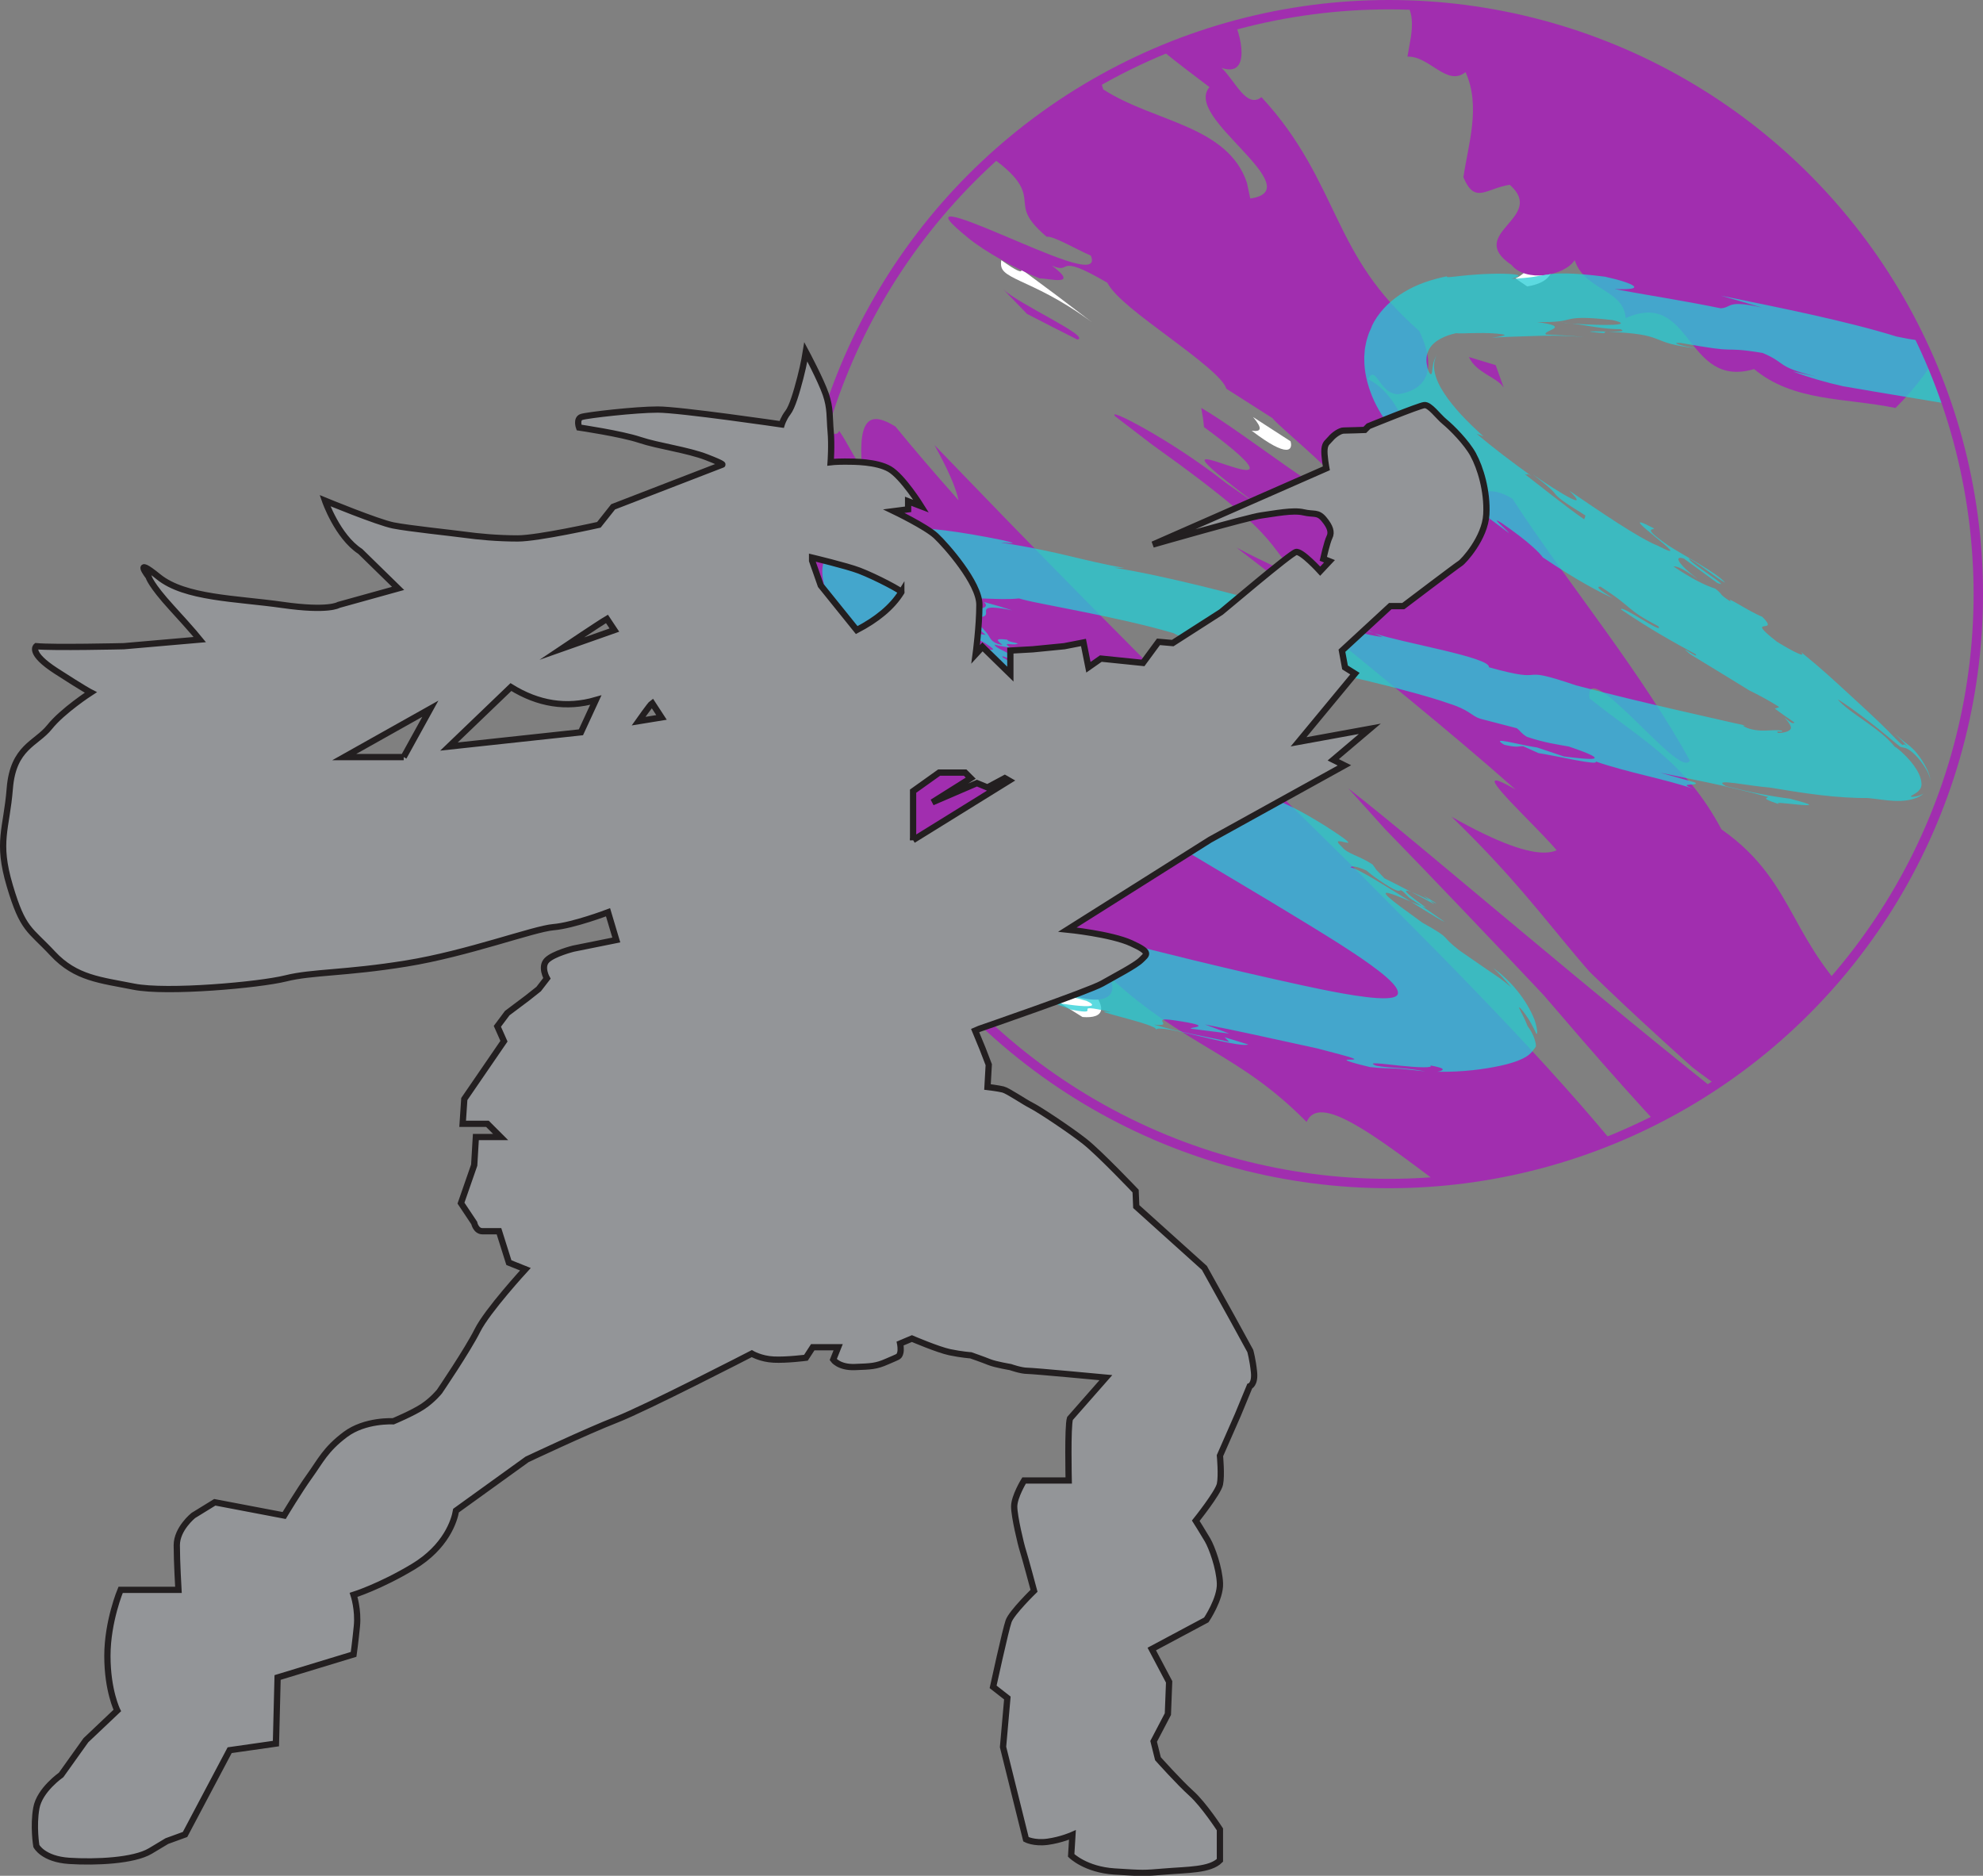 <?xml version="1.0" encoding="UTF-8"?><svg xmlns="http://www.w3.org/2000/svg" xmlns:xlink="http://www.w3.org/1999/xlink" viewBox="0 0 633 598.75"><rect x="0" y="0" width="633" height="598.75" fill="#808080" stroke="none"/><defs><style>.e{fill:#fff;}.f{mix-blend-mode:multiply;opacity:.75;}.g{fill:#25cdd5;}.h{stroke:#a12eaf;stroke-width:3px;}.h,.i,.j{stroke-miterlimit:10;}.h,.i,.k{fill:none;}.l{isolation:isolate;}.i{stroke:#a12ead;}.i,.j{stroke-width:2px;}.j{fill:#939598;stroke:#231f20;}.m{clip-path:url(#d);}.n{fill:#a12eaf;}</style><clipPath id="d"><circle class="k" cx="443.36" cy="189.64" r="188.14"/></clipPath></defs><g class="l"><g id="a"/><g id="b"><g id="c"><g><circle class="i" cx="443.36" cy="189.64" r="188.14"/><circle class="k" cx="443.36" cy="189.64" r="188.14"/><g class="m"><g><g><path class="e" d="M319.63,83.05c5.09,3.62,6.3,3.85,6.42,3.38,.13-.46-.78-1.53,.3-.25,7.13,5.23,14.53,10.78,22.2,16.66-5.36-3.93-9.81-6.58-13.56-8.59-3.75-2-6.81-3.35-9.21-4.48-2.4-1.13-4.13-2.02-5.14-2.99-1.02-.98-1.28-2.01-1.01-3.73Z"/><path class="e" d="M400.01,133.13l11.94,7.72c.38,1.26,.29,2.77-1.46,2.72-1.73-.03-5.12-1.63-10.93-6.09,3.11,.44,3.53-.69,.44-4.35Z"/><path class="n" d="M477.44,116.55l2.57,7.17c-2.33-3.49-8.65-4.52-11.13-9.76,2.85,.84,5.7,1.7,8.56,2.59Z"/><path class="n" d="M568.04,394.75c-1.58-1.31-3.32-2.64-5.47-4.1-7.16-7.71-9.53-11.1-9.92-14.34,3.19,2,6,2.79,8.78,3.97,2.78,1.19,5.42,2.65,8.15,5.86l-.54,.1c2.61,2.56,7.39,6.56,11.62,9.6,4.26,3.06,7.94,5.11,9.03,4.56-1.48-1.82-4.71-4.5-7.92-7.49-3.19-2.96-6.39-6.23-7.17-8.46,1.86,0,5.14,1.23,8.99,3.06,3.83,1.85,8.34,4.22,12.35,6.89l-2.24-3.21-1.01-1.49-.24-.36c-.08-.12-.17-.21-.18-.5l-.16-1.45c9.84-4.25,16-2.2,24.56-4.16l-1.22,5.85c6.13,.31,9.83,7.8,20.74-.23,.23-.52,.45-1.02,.65-1.49l.31-.69,.15-.33,.07-.16,.04-.08s-.05-.07-.08-.1c-.85-1.04-1.63-1.99-2.37-2.89-1.38-1.71-2.6-3.23-3.9-4.85-2.31-2.97-4.9-6.29-9.39-12.06-.42-3.13-5.39-10.99-11.2-19.55-5.8-8.57-12.45-17.81-15.86-24.16-11.31-10.86-16.57-20.13-21.82-29.7-5.28-9.47-10.62-19.22-23.28-28.06-5.69-10.65-11.91-17.82-18.87-23.84-6.96-6.04-14.64-11.08-23.23-17.97-.5-3.57,1.08-3.86,3.76-2.25,2.68,1.6,6.47,5.09,10.38,8.89,7.85,7.56,16.18,16.5,17.87,13.2-6.96-12.73-16.6-27.01-26.81-41.27-10.2-14.3-20.95-28.56-29.84-42.32-5.79-3.48-8.51-2.19-11.22-1.89-2.72,.31-5.44-.29-11.28-7.06,3.75,2.19,6.64,2.04,8.16,.66,1.52-1.38,1.66-4.01-.07-6.53,2.79,5.54-3.41,0-6.14-.48l1.42,3.96c-7.45,1.63-10.37-2.87-13.35-8.96-2.97-6.06-6.04-13.96-13.58-17.88,2.56-4.87,3.51,4.79,9.59,4.84,3.71-.53,7.05-2.07,8.65-5.24,1.59-3.16,1.42-7.99-1.92-14.95-7.03-6.18-12.08-12.01-16.12-17.88-4.04-5.86-7.06-11.75-10.02-17.85-2.96-6.09-5.85-12.38-9.59-18.89-3.74-6.5-8.33-13.23-14.62-20.01-4.81,3.78-8.38-5.23-12.75-9.35,4.72,1.65,6.37-.97,6.38-4.85,.02-3.87-1.62-8.99-3.31-12.03-8.45-5.19-19.93-.27-27.06-10.97-1.53,4.24-3.1,8.42-4.71,12.54,.9,2.21,5.16,6.05,10.18,10.12,5.02,4.07,10.81,8.4,14.67,11.34-4.31,4.99,3.73,12.78,10.52,20.12,6.8,7.33,12.28,14.05,2.5,15.43l-1.07-5.04c-3-8.96-10.34-13.91-18.93-17.73-8.61-3.86-18.49-6.64-26.92-12.04-4.44-13.42,.3-21.65,.12-33.01-4.61-11.1-10.87-11.04-17.45-13.98-8.88-6.33-7.41-13.47-8.43-20.01-2.81-2.42-1.38,3.05-4.18,.62-1.89-4.45-3.37-9.97-6.18-12.37-9.95,5.58,2.56,20.47,7.06,31.35-3.24-1.4-5.56-.62-7.84-3.95-2.74-2.33-.42-3.14,.05-4.15l-5.52-4.7c-2.74,1.85-6.91,6.68-13.17,.01l1.8-8.28c-5.01-7.73-11.98-10.78-15.87-9.48-3.89,1.31-4.83,6.82,1.99,16l6.71-2.77c2.08,7.8,4.07,15.49,5.96,23.05-1.71,3.4-4.4,2.19-7.33,.62-1.47-.79-2.99-1.67-4.5-2.11-1.62-.59-3.26-.79-4.86-.12-2.41,.32-3.75,1.55-4.43,3.19-.68,1.65-.71,3.73-.41,5.88,.6,4.31,2.49,8.9,3.62,11.63,4.87,2.05,6.14,.96,5.73-1.41-.39-2.34-2.39-5.88-3.54-8.09,3.21,.7,6.5,1.5,9.87,2.39,1.69,.45,3.39,.92,5.12,1.41,1.84,.63,3.2,.69,4.69,.93,1.32,1.09,2.27,2.91,2.52,4.65,.06,.43,.08,.87,.05,1.28-.05,.39-.28,.61-.5,.87-.48,.49-1.2,.82-2.19,.93-1.01,1.68-5.01,2.07-8.04,2.65-3.03,.58-5.17,1.26-2.67,3.3,1.98,3.11,3.92,4.62,5.95,5.37,2.03,.75,4.11,.72,6.22,.6,4.25-.22,8.6-.85,14.11,5.14,.84-.2,1.59-.44,2.2-.81,.32-.68,.57-1.41,.74-2.17,.34-1.53,.4-3.21,.24-5.01-.32-3.58-1.5-7.6-2.96-11.65-2.91-8.1-6.92-16.33-7.26-21.47l-4.91-5.56c2.82-5.96,9.48,8.07,5.06-2.66,9.13,4.98,15.08,15.01,18.72,25.38,3.67,10.4,5.01,21.06,5.6,28.25-1.65,.94-2.69,2.56-3.59,4.37-.45,.91-.86,1.86-1.3,2.81-.9,.43-1.92,.73-2.98,1.01-2.15,.53-4.67,.71-7.94,.18-3.26-.52-7.26-1.74-12.23-3.87,.82,1.83-.54,2.97-1.38,4.22-.82,1.27-1.14,2.63,2.06,5.27,7.74,4.19,12.65,7.8,15.61,10.7,2.98,2.92,4.03,5.18,4.45,7.12,.43,1.95,.22,3.6,.9,5.59,.69,1.99,2.24,4.31,6.44,7.89,.94-.21,3.26,.75,5.96,2.06,2.7,1.3,5.78,2.94,8.14,3.96,1.57,3.71-2.14,3.46-7.97,1.54-5.84-1.92-13.71-5.4-20.63-8.3-6.94-2.93-12.95-5.33-15.56-5.69-1.3-.18-1.76,.15-1.02,1.21,.74,1.07,2.68,2.88,6.27,5.79,2.5,2.03,6.18,4.41,10.25,6.72,4.07,2.3,8.52,4.52,12.39,6.01,1.54-.03,4.78,.69,6.46,.49,1.69-.18,1.79-1.29-2.61-4.57,3.41,1.48,3.53,.39,4.9,.1,1.4-.25,3.97,.2,12.78,5.35,1.2,2.31,3.91,4.99,7.44,7.95,3.53,2.95,7.89,6.18,12.23,9.43,4.34,3.24,8.66,6.49,12.05,9.38,3.38,2.88,5.82,5.41,6.26,7.06l14.73,9.4c1.58,1.95,7.79,7.15,13.15,12.11,1.34,1.24,2.61,2.45,3.74,3.58,.98,.99,1.81,1.9,2.57,2.83,.38,.46,.72,.91,1.03,1.35,.36,.49,.47,.77,.54,1.03,.12,.51-.1,.8-.77,.79,2.35,5.63-5.27,.93-14.84-5.7-4.12-2.91-10.02-7.08-15.03-10.62-4.95-3.47-9.55-6.58-13.11-8.63,.42,2.2,.71,4.23,.87,6.11,10.73,7.87,14.55,11.7,14.6,13.05,.07,1.38-3.62,.31-7.34-.93-3.7-1.22-7.43-2.6-7.03-1.34,.42,1.28,4.98,5.18,18.31,15.1l-11.44-7.99c-9.8-7.67-19.16-13.5-25.98-17.36-6.78-3.81-11.04-5.67-9.42-3.92l11.79,9.03c24.07,17.16,32.38,24.95,36.95,30.31,2.29,2.69,3.65,4.78,5.8,7.38,2.15,2.62,5.1,5.76,10.79,10.84,.39,1.08-9.22-5.7-12.69-8.88-4.36-1.94-9-4.2-13.91-6.79,26.08,20.03,28.18,22.36,24.95,20.69-1.6-.82-4.52-2.63-6.29-3.55-1.77-.91-2.39-.94,.75,1.96,15.12,12.41,25.03,20.55,36.19,29.71,11.64,9.6,22.76,18.93,33.4,28.37-6.56-3.78-7.66-3.53-5.87-1.03,1.77,2.48,6.41,7.18,10.89,11.76,2.23,2.29,4.42,4.54,6.15,6.42l1.2,1.34,.52,.61,.24,.29c-.01,.07-.2,.1-.29,.15-.93,.35-2.04,.57-3.38,.6-5.33,.12-14.37-2.66-29.85-11.43,19.65,19,29.34,32.2,40.73,45.63,.76,.88,1.48,1.72,2.16,2.52,.38,.43,.75,.85,1.1,1.26,.37,.39,.75,.74,1.13,1.11,1.85,1.78,3.45,3.32,4.74,4.56,3.3,3.15,6.9,6.54,11,10.34,4.1,3.8,8.71,8,14.04,12.79,.67,.59,1.34,1.22,2.03,1.81,.67,.51,1.38,1.04,2.12,1.61,1.44,1.08,2.93,2.17,4.47,3.29,3.09,2.23,6.39,4.53,9.94,6.9-1.45-.37-2.92-.77-4.4-1.18-.37-.12-.74-.18-1.11-.35l-1.08-.86-2.18-1.73c-2.96-2.37-5.91-4.73-8.83-7.08-5.95-4.79-12-9.71-18.05-14.66-12.1-9.91-24.19-19.96-35.56-29.45-10.46-8.74-20.88-17.44-31.39-26.21-9.37-7.78-17.45-14.41-23.82-19.35,3.85,4.26,7.99,8.85,11.75,13.01,7.69,7.91,16.17,16.72,25.13,26.11,4.34,4.57,8.96,9.43,13.76,14.47,2.32,2.46,4.69,4.96,7.08,7.49,1.19,1.26,2.38,2.52,3.58,3.79l.9,.95,.38,.43,.68,.79c7.24,8.44,15.55,18.12,24.43,28.05,8.85,9.91,18.23,20.03,26.94,28.61,8.73,8.59,16.71,15.52,23,19.32Z"/><path class="e" d="M240.95,62.62c1.96,3.69,4.4,8.9,6.61,14.11,2.26,5.25,4.37,10.55,6.99,15.26,.83,.82,1.17,.66,1.24,.04,.07-.61-.15-1.67-.31-2.54-.16-.87-.27-1.55,.14-1.34,.41,.22,1.33,1.33,3.38,4.14-4.85-7.93-8.64-13.67-11.41-18.16-2.81-4.52-4.71-7.85-6.64-11.52Z"/><path class="n" d="M320.33,92.41l7.49,7.78c5.4,2.79,10.75,5.52,16.04,8.18,1.24-.14,.61-1-1.02-2.18-1.64-1.19-4.31-2.73-7.27-4.4-5.93-3.33-13.08-7.21-15.24-9.39Z"/><path class="e" d="M273.9,185.29c1.62,5.93-.12,9.77,5.62,10.87,2.26-1.47,4.26-3.09,6.01-4.87-.22,1.09-4.69-3.24-8.17-6.32-3.48-3.08-6.14-5.04-3.46,.32Z"/><path class="e" d="M242.1,185.22c.65,5.33,1.38,10.7,2.18,16.12,3.03,.64,5.41-.04,7.73-.13,2.33-.09,4.59,.39,7.67,3.55-8.16-7.54-8.6-15.18-17.58-19.53Z"/><path class="e" d="M321.8,237.23c-7.48-8.34-11.53-11.56-14.36-12.59-2.79-1.01-4.29,.21-5.91,1.21-1.6,1-3.32,1.78-6.23,.09-2.89-1.68-7.03-5.87-12.84-14.41-11.25-5.14-14.72-3-14.16,2.74,.3,2.88,1.64,6.68,3.57,10.94,1.93,4.26,4.44,8.98,6.91,13.6,5.72,3.56,4.49-1.53,3.86-6.85-.65-5.33-.66-10.89,6.2-9.08,5.32,4.55,11.25,9.47,16.73,14.87,5.47,5.4,10.56,11.33,13.99,17.77,7.16,4.76,10.21,5.89,10.84,4.88,.64-1.01-1.08-4.11-3.25-7.69-2.18-3.58-4.79-7.63-6.18-10.67-1.4-3.04-1.62-5.1,.83-4.81Z"/><path class="e" d="M242.42,219.87l13.97,8.68c-2.65-4.93-5.16-9.76-7.52-14.5-2,2.03-4.15,3.97-6.45,5.82Z"/><path class="e" d="M349.8,297.72c2.82-.3,5.49-.7,8-1.19l-22.34-15.1c4.63,5.34,9.41,10.77,14.34,16.29Z"/><path class="e" d="M333.77,317.3l11.78,7.33c3.42,.28,5.78-.4,5.95-2.45,.17-2.04-1.85-5.45-7-10.5-6.53-3.45-8.2-2.34-8.74-.22-.55,2.12,.08,5.28-1.98,5.84Z"/><path class="n" d="M430.69,275.47c-31.52-30.95-58.7-58.02-80.75-80.36-22.1-22.37-39.08-40.03-51.64-53.04,3.98,7.19,6.87,13.49,7.67,17.6-7.31-8.21-14.03-16.05-20.14-23.52-7.5-4.62-12.09-3.69-10.65,13.24-3.21-4.43-4.43-7.66-7.33-11.9-.59,2.11-3.35,.41-5.9-.69-2.58-1.12-4.98-1.67-5.97,2.02-3.04-4.33-4.73-8.45-6.13-12.71-1.38-4.24-2.51-8.63-3.97-13.23-1.74,.79-3.99-.44-6.16-2.38-2.19-1.96-4.3-4.64-6.21-7.04-1.93-2.41-3.66-4.55-5.61-5.74-1.96-1.2-4.15-1.47-7.42-.41,.34-1.1,.59-2.04,.76-2.84,.07-.18,.02-.43-.03-.66-.04-.23-.1-.46-.15-.68-.12-.44-.26-.85-.42-1.23-.66-1.54-1.71-2.68-3.03-3.56-2.63-1.76-6.31-2.46-10.06-3.16-7.5-1.4-15.24-2.81-15.3-12.67-14.37-16.26-37.3-21.82-47.7-14.73,1.64-2.68,11.87-6.17,6.7-14.3-2.01,0-5.49-.93-6.05-.04-1.47-.89-11.96-13.54-19.1-11.8-2.82,.54-4.17,1.5-4.63,3.15,10.06,22.45-47.75,30.29-71.37,38.38-2.75-.1-5.41-.46-8.13-.62,5.85,7.16,13.01,13.82,22.86,19.56-.2-6.28,13.96,3.71,9.32-5.29-1.47-.92-3.48-.93-4.95-1.83l-7.03-11.73c11.02,1.88,28.32,19.95,39.66,14.67,8.64,9.02,7.24,17.98,9.84,26.97,15.62,10.88,30.37,29.83,47.96,30.86,8.63,4.11,12.46,8.62,14.2,13.23,1.87,4.69,.87,8.98,2.88,14.52,6.63,1.66,14.18,6.64,21.17,10.81,6.96,4.15,13.22,7.41,16.11,4.91,17.86,18.43,25.06,37.66,36.2,55.64,9.44,8.93,14.27,11.61,17.9,12.02,3.66,.42,6.31-1.33,11.86-.97,17.86,12.3,18.3,18.73,18.81,24.9,.29,3.1,.65,6.18,3.83,10.27,3.17,4.08,9.27,9.25,20.82,16.4,9.2,6.94,18.55,10.89,24.52,11.51,6.03,.66,8.68-2.02,6.28-7.2,5.84,5.47,11.51,9.82,16.92,13.54,5.42,3.72,10.59,6.81,15.6,9.83,10.05,6.07,19.33,11.81,30.36,22.96,2-4.62,7.25-3.68,14.79,.49,7.51,4.15,17.34,11.56,27.72,19.38,10.35,7.8,21.26,16.03,29.97,21.23,1.09,.65,2.14,1.25,3.14,1.79l1.48,.77,.71,.35,.35,.17c.05,.02,.12,.06,.17,.07l.06-.03c.67-.37,1.16-.97,1.43-1.85,.54-1.77,.19-4.66-1.33-8.98,10.72,3.56,15.56,.62,18.85-3.52,3.28-4.2,5.01-9.64,9.19-12.4-11.96-15.26-25.68-30.76-40.86-46.9-7.59-8.07-15.55-16.3-23.83-24.73-7.39-7.45-16.77-16.92-28.25-28.5Z"/></g><g><g><path class="n" d="M631.16,155.75c.09-1.04-.01-2.2-.51-3.64,3.58-4.35,6.3-5.66,12.23-5.9,2.34,4.12,11.95,7.35,7.3,11.33l-1.06-.36c-2.22,3.69-2.69,13.53,2.64,15.32,3.02-2.32,2.9-10.13,10.47-12.02,6.41,2.13,11.66,8.35,13.14,15.5l9.8-5.59c4.47,4.84,3.04,9.9,5.09,15.02l-5.16,1.6c-.08,4.41-6.37,10.06,.52,14.61,7.28-.89,8.35-.52,16.13,.97,2.44,11.91,19.34,14.26,26.45,22.18,17.35-7.5,21.3,23.8,38.75,11.91,11.58,12.77,20.1,3.41,32.53,.92,4.77,16.03-21.56,1.65-21.53,13.86,13.71,13.47,34.02,20.31,49.37,32.12,7.86-2.9,5.12-13.83,14.45-9.59-5.13,1.61-6.39,10.07-3.47,12.16-2.63-3.11,1.94-2.69,3.6-4.35l-1.57-2.75c7.82-15.13,10.3,9.01,20.58,5.81-.66,6.43-2.92-2.09-6.49,2.25-4.16,6.38-6.76,15.48-.74,23.07,20.4,2.39,21.32,23.8,39.98,32.28,2.8-5.73,5.92-.24,9.13,.83-6.5,2.26-3.47,12.15-.85,15.26,5.92-.21,13.38-9.94,18.93-4.75l2.4-12.51c-1.56-2.74-12.83-4.3-18.45-5.09,4.83-12.81-24.3-9.26-12.19-22.95l1.29,3.75c5.92,11.98,20.96,.38,33.59,1.28,4.39,9.25,1.78,18.36,2.66,27.55,3.9,6.85,8.26,3.87,13.12,3.28,6.7,1.14,6.03,7.58,7.01,12.36,2.14,.7,.87-3.05,3.01-2.33,1.56,2.75,2.82,6.51,4.96,7.21,7.18-8.69-2.65-15.31-6.54-22.17,2.42-.29,4.07-1.95,5.92-.23,2.13,.71,.48,2.37,.19,3.4l4.29,1.43c1.94-2.67,4.74-8.39,9.79-5.59l-.95,7.46c8.16,8.28,21.54-1.64,10.17-11.03l-4.95,5-5.86-16.39c2.04-7.08,8.36-.52,12.23-5.89,6.3-5.65-1.3-15.97-4.69-20.44-7.27,.89-.95,7.45,1.66,10.55l-13.27,5.53c-2.14-.7-3.42-4.47-1.48-7.14,.08-4.44,7.75-10.73,3.48-12.17-9.24-8.65-7.46,9.72-16.51,4.46-4.54,11.81,8.4,23.9,9.58,32.07l3.97,2.45c-1.73,6.07-7.46-2.52-3.57,4.35-13.98-.26-19.47-22.06-21.92-33.98,4.17-6.38,.36-17.65,12.01-21.51-2.62-3.11-.89-9.18-6.23-10.99-19.42,2.39-15.86-14.18-28.68-18.49,.49,2.4-3.31,3.33-4.94,5.01-12.37-14.15,23.34-24.34-1.24-32.6-4.27-1.43-8.35,.52-9.5,4.58,1.27,3.76,.61,10.18,6.24,10.97-1.93,2.69,4.96,7.21-2.9,10.14-8.16-8.31-19.62-1.04-25.65-8.61l-5.43,2.62c-2.9-2.1-13.39-2.29-15.15-8.42-9.72-11.03,7.17-8.69,10.75-13.04l-7.89-9.31c-18.34,2.73-8.58-27.3-26.74-21.17l3.01-2.33c8.35-.53,5.9-12.45,1.91-14.9l-4.84,.59c-13.09,8.93-22.15-8.55-34.2-11.48-1.83-1.73-.98-4.76,1.15-4.04l-7.02-12.35c-10.95,9.64-7.96-4.9-15.44-7.4-7.58,1.89-12.23,5.89-20.29,5.39-8.78-18.47-25.85-12-32.19-30.78-7.95,7.34-17.56,4.1-18.1,18.34-10.08-14.45-15.68-32.33-27.01-44.09-1.84,.74-3.67,1.3-5.52,2.11-15.2,15.39-53.43,41.9-44.72,59.5Z"/><path class="e" d="M519.6,15.91c-2.35,3.45-6.58,5.63-1.65,6.45l9.75-2.22c-2.11,1.08-6.44-10.71-8.09-4.23Z"/><path class="e" d="M490.49,16.35l-6.11,11.01c4,.17,8.81-2.88,10.44,.77-2.57-4.28,.94-9.45-4.34-11.78Z"/><path class="e" d="M529.66,45.5c-3.27-17.4-20.08,5.31-19.12-14.26-13.96-5.69-16.66,6.37-19.74,16.94,4.7,3.19,8.24-12.13,18.1-10.48,3.51,4.94,7.98,10.48,4.79,17.16,11.61,9.16,7.05-10.37,15.97-9.36Z"/><polygon class="e" points="474.05 40.55 479.67 44.37 481.55 35.56 474.05 40.55"/><polygon class="e" points="509.1 75.76 516.73 74.62 508.86 68.03 509.1 75.76"/><path class="e" d="M483.73,88.86l3.77,2.56c4.57-.69,8.78-2.87,7.73-7.37-5.27-2.33-7.86,3.49-11.5,4.81Z"/><path class="n" d="M628.71,82.55c-.82-23.88-7.47-46.84-19.07-65.41-5.41,1.17-10.85,2.1-16.29,2.11l-5.11-14.76c-10.34-6.98-24.34-12.61-38.5-5.77-.72-2.99,.45-4.73-.27-7.73-6.09,.94-11.3-7.6-19.14-4.06-2.38-6.63,1.12-11.84,1.8-18.96-13.86-1.74-17.7-24.5-33.87-22.79,5.2-17.93-20.89-1.47-17.22-19.15-7.79-12.82-24.11-14.97-33.34-7.33,1.75-2.6,10.17-7,7.8-13.65-1.52,.25-3.99-.16-4.57,.71-.94-.62-6.49-10.67-12.23-8.23-2.24,.83-3.45,1.86-4.11,3.4,3.35,18.9-41.96,33.07-61.4,43.24-2.06,.25-4.02,.26-6.04,.45,3.07,5.7,7.22,10.8,13.6,14.73,1.04-5.61,9.87,1.6,8.07-5.89-.94-.64-2.46-.41-3.41-1.03l-3.09-9.65c8,.33,17.66,14.41,27.27,8.27,4.83,7.03,2.06,15.24,2.32,22.98,9.76,7.83,17.33,23.01,30.47,21.77,11.52,5.24,8.15,14.32,6.9,22.28,7.03-.28,12.59,9.74,18.54,4.94,4.98,10.9,.81,23.22-.68,33.56,3.67,8.78,7.18,3.57,14.79,2.4,12.01,10.61-14.49,15.46,.58,25.6,4.47,5.54,16.66,3.67,20.16-1.54,3.09,9.64,15.64,9.25,16.27,18.5,21.43-9.51,18.85,22.79,41,16.27,12.58,10.47,28.82,9.1,45.14,12.41,13.27-13.13,21.95-29.8,23.64-47.62Z"/></g><g class="f"><path class="g" d="M172.57,273.1c3.94,1.03,4.68,.94,4.21,.43-.76,.04-2-.06-4.21-.43Z"/><path class="g" d="M268.25,301.32c-.74-.14-1.47-.25-2.13-.32,1.5,.32,2.54,.49,2.13,.32Z"/><path class="g" d="M214.86,279.68c-.07-.2-.27-.4-.6-.63-.39,.02-.28,.2,.6,.63Z"/><path class="g" d="M438.61,202.13l-2.22-1c.34,.3,1.17,.64,2.22,1Z"/><path class="g" d="M557.45,231.63l.36,.08-.36-.08Z"/><path class="g" d="M558.64,231.9l-.83-.19c.36,.1,.7,.21,.83,.19Z"/><path class="g" d="M381.22,239.66c-4.35-2.47-6.58-3.63-7.74-4.11,2.66,1.43,5.39,2.89,7.95,4.27l-.2-.16Z"/><path class="g" d="M304.04,199.06l.35,.22c-.1-.1-.22-.18-.32-.29l-.03,.07Z"/><path class="g" d="M389.37,243.46c.57,.18,1.2,.4,1.57,.42-1.66-.93-1.84-.83-1.57-.42Z"/><path class="g" d="M303.66,201.07c-.04-.73,.07-1.39,.39-2.02-.81-.52-1.65-1.07-2.64-1.87-1.47-.75-1.64-.07-.94,.92,.68,1,2.14,2.24,3.2,2.97Z"/><path class="g" d="M389.37,243.46c-1.95-.63-4.72-1.94-7.95-3.63l3.24,2.67c8.78,5.06,5.32,1.97,4.71,.96Z"/><path class="g" d="M165.28,267.11c4.31,2.06-11.76-1.74-2.44,1.44l9.79,1.38c-1.76,.22,3.29,2.66,4.15,3.6,4.15-.24-11.25-5.92,.29-4.46,2.81-.06,11.08,2.62,15.24,4.09-9.33-3.11,.62-1.21,4.55-.59,5.62,2.31,14.96,4.79,17.38,6.48,.98-.06,5.52,1.09,8.56,2.14l.16,.55c7.05,1.63-2.22-1.14-.3-1.1,5.06,1.32,12.61,4.61,20.81,6.92-8.2-2.31-15.19-3.66-21.19-4.86,14.67,5.2-3.33,1.6-7.01,1.82,12.15,2.97,16.99,3.44,27.01,5.51,11.64,4.42-1.92,3.15-4.98,2.42,11.1,2.5,22.95,4.27,28.96,5.42-8.64-.49-7.41,.49-15.15-.15,8.45,3.58,10.6,2.79,14.99,3.28-2.49-.53-6.3-1.48-7.08-2.1,10.36,3.13,9.39-.2,15.15,.12,7.48,2.95,22.06,7.39,20.62,8.78l.39-1.8c9.15,2.08,4.44,2.21,5.68,3.17,3.71-.28-.03-3.16,15.34,.52-3.12,2.23,13.53,3.92,12.42,6.4,7.19,1.73,10.82,1.14,18.19,3.38,7.86,3.62-12.2,.59-16.52-1.05-10.34-2.68,1.68-.83-2.47-1.91l-10.07-1.87c5.35,2.04,15.97,5.54,14.34,6.38,10.2,2.11-7.76-3.38,3.44-1.14l6.48,2.41c11.19,2.19-1.8-2.59,12.67,.78-9.95-1.19,15.61,3.98,14.28,5.64,.59-1.12,7.07,.41,13.86,2.02,6.79,1.62,13.9,3.3,15.64,2.67l-7.56-2.32,1.46,1.46c-8.37-1.9-15.45-2.93-23.94-5.48,6.97,.79-1.81-2.57,6.22-1.4,15.1,2.17,3.63,2.24,5.71,2.73l12.07,1.53-7.74-2.9c4.62,.88,10.07,2.03,15.95,3.3,6.31,1.38,13.1,2.86,19.92,4.35,6.46,1.69,9.68,2.54,10.99,3.01,1.31,.46,.75,.53-.08,.54-.83,.01-1.93-.03-1.57,.25,.37,.28,2.21,.9,7.41,2.14,2.17,.23,3.61,.32,4.73,.36,1.11,.03,1.97,.05,2.93,.08,.95,.03,2.04,.12,3.59,.26,1.56,.17,3.6,.38,6.49,.69-1.68-.3-3.25-.57-4.63-.71-1.43-.19-2.71-.27-3.96-.37-2.49-.18-4.78-.3-7.14-.74-3.44-1.38,2-.58,7.55-.02,2.78,.27,5.63,.53,7.5,.51,1.92,.03,2.86-.18,2.18-.59,2.46,.47,3.62,.78,3.93,1.12,.27,.31-.29,.66-1.65,.91,4.33,.08,8.09-.16,11.39-.52,3.32-.36,6.18-.85,8.78-1.41,2.59-.58,4.89-1.23,6.89-2.18,.98-.48,1.95-1.03,2.67-1.77,.37-.38,.71-.77,.99-1.17l.21-.29v-.02s-.04-.03,.08,.01h0l.02-.05,.04-.07,.09-.14c.12-.19,.23-.36,.32-.53,0-.3-.04-.59-.08-.87-.45-2.2-1.36-3.91-2.6-5.6-.94-2.44-1.79-3.87-2.23-4.78-.46-.9-.57-1.22-.39-1.15,.35,.14,1.75,1.85,2.92,3.71,.59,.93,1.13,1.92,1.55,2.76,.41,.84,.73,1.55,.9,1.85,.17,.31,.34,.19,.32-.52-.03-.71-.2-1.98-.86-3.9-1.28-3.2-3.16-6.35-5.57-9.31-2.35-2.93-5.31-5.58-7.64-7.19,2.23,2.11,4.13,4.15,5.73,6.12-2.74-2.37-4.55-3.5-6.67-4.94-2.04-1.41-4.57-3.16-9.89-6.82-3.29-2.61-3.71-3.3-4.46-4.11-.77-.79-2-1.77-7.29-4.7-5.62-4.07-9-6.55-10.57-7.96-1.59-1.41-1.41-1.75-.22-1.48,1.19,.27,3.39,1.16,5.72,2.14,2.32,.98,4.78,2.04,6.32,2.55-4.82-3.47-6.55-4.95-6.45-5.34,.08-.39,1.98,.35,4.11,1.32,4.25,1.95,9.34,4.78,1.46,.08l3.58,2.86c-4.17-2.26-8.28-4.42-12.3-6.45l-5.93-2.97-.73-.36-.35-.17-.22-.09-.89-.37-1.79-.73c1.45,1.2,2.24,1.87,4.11,3.15,1.54,1.07,2.71,1.82,3.62,2.37,1.81,1.08,2.61,1.3,3.03,1.28,.82-.05,.23-1.01,3.32,2.21,3.89,2.57,7.71,5.15,11.38,7.75-2.38-1.01-9.84-5.94-17.44-10.56-1.89-1.15-3.77-2.29-5.55-3.36-.61-.35-1.2-.69-1.77-1.02-.52-.29-1.02-.57-1.49-.82-1.88-1.02-3.31-1.68-3.85-1.65,.09-.31,.78-.5,2.39-.04,.81,.23,1.85,.62,3.16,1.24,.33,.16,.67,.33,1.04,.51l.56,.29,.31,.17,.49,.28c1.32,.76,2.77,1.63,4.36,2.61l-3.14-3.33-.83-.85c-.23-.25-.3-.41-.46-.62l-.83-1.19c-4.27-2.88-7.97-3.31-9.84-5.66-5.77-5.23,10.8,3.71-4.96-6.47-16.95-10.66-17.35-7.52-28.82-14.7,.93,1.15,3.86,2.8,7.46,5-4.19-1.55,2.15,2.92-4.53-.31-2.83-3.48-15.17-10.58-24.51-16.03,2.87,.7-2.69-3.55,.48-2.25-4.83-2.6-9.32-4.95-11.69-5.54,9.16,6.1,4.41,3.68-.89,.98-5.29-2.7-11.12-5.69-4.2-.64-14.63-8.85-16.67-11.8-25.15-18.06,.82-.01,17.11,9.43,4.67,.97-15.47-7.76,1.38,3.61-11.01-1.89,2.94,2.11,5.91,4.2,8.89,6.28,.06,1.21-4.04-1.16-8.41-4.03-1.01-.66-2.52-1.66-2.63-1.77l-1.16-.86c-.71-.52-1.27-.9-1.61-.99-.85-.87,.09-.41,1.02-.1,.97,.34,1.81,.46,1.52-.54-1.03-.94-2.09-1.41-3.17-1.95-1.04-.51-2.05-1.07-2.17-1.66,1.92,.53,2.3,.53,2.74,.61,.41,.05,.89,.18,2.32,.42-1.92-1.33-1.07-1.27-.04-1.16,.52,.05,1.07,.09,1.5,.06,.44-.03,.76-.14,.96-.28-.84-.32-3.28-.53-3.41-1.21-1.58-.19-2.54-.25-2.89-.06-.34,.19,0,.71,1.35,1.73-2.31-.32-3.36-1.26-3.92-2.13-.29-.45-.49-.88-.87-1.41-.37-.53-1.01-1.16-1.95-2.22-.07,.52,.01,.77,0,.91,0,.15-.05,.2-.05,.27,0,.12,.16,.38,1.42,1.38-2.07-.39-3-.38-4.2-.64-1.2-.3-2.67-.73-6.04-2.75,2.1,1.91,4.71,3.18,6.92,4.33,2.26,1.16,4.08,2.09,5.75,3.6-.71,.63-2.59-.23-5.1-1.55-1.24-.65-2.6-1.4-4-2.07-1.39-.66-2.84-1.26-4.15-1.48-1.38-.73-2.8-1.71-4.06-2.87-1.24-1.16-2.38-2.47-2.89-3.96-.24-.73-.32-1.57,.15-2.32,.45-.75,1.46-1.17,2.43-1.29,1.98-.26,3.89,.02,5.38,.27,1.97-1.04,5.73-.97,9.45-.87,3.77,.12,7.59,.33,11.02-.04,.87,.27,1.87,.52,3,.78,.57,.12,1.16,.25,1.79,.39,.83,.17,1.7,.35,2.6,.53,3.88,.77,8.34,1.65,13.07,2.59,9.47,1.9,19.99,4.19,28.88,6.8,2.48,1.7,21.84,6.43,10.54,4.64,1.64,.07,16.56,3.83,12.92,1.89-1.62-.08-3.23-.8-6.45-1.59l3.2-.5c8.5,2.82,18.6,3.82,26.68,6.84,2.43,1.74-15.74-3.56-10.48-.87,8.47,.25,41.16,8.35,51.28,11.98,6.87,2.15,7.26,3.95,10.12,4.91l11.71,3.04c1.23,.88,1.25,1.53,3.25,2.75,5.67,1.91,9.73,2.43,13.38,3.1,15.01,5.07,6.52,4.19-1.6,3.15l-8.48-2.84c-6.49-.98-15.41-3.72-10.51-.87,4.41,1.03,4.42,.39,6.06,.48l4.85,2.18c5.26,.76,19.47,4.18,18.26,2.67,10.15,3.53,22.35,5.63,31.4,8.8-6.18-2.29,2-.75,.34-2.09l-11.03-3.11c4.49,.93,9.98,2.06,15.41,3.18,1.4,.3,2.79,.61,4.17,.91,1.79,.41,3.55,.82,5.25,1.22,3.42,.81,6.64,1.63,9.57,2.45-1.14,.48-1.7,.65,4.74,2.69-4.52-1.43,.97-.62,4.82-.27,1.94,.17,3.52,.26,3.46,.02-.04-.23-1.69-.76-6.13-1.93-6.01-.76-12.14-1.93-20.46-4.01-2.57-1.41-.51-1.37,2.8-.96,3.33,.42,8.03,1.2,11.16,1.41,4.07,.68,10.01,1.68,15.84,2.38,5.88,.73,11.42,1,15.65,.99,3.13,.32,5.6,.76,8.28,.89,1.34,.05,2.73,.04,4.27-.2,.77-.13,1.59-.3,2.45-.61,.86-.31,1.81-.71,2.7-1.57-1.03,.65-1.93,.87-2.57,.98-.65,.13-1.08,.12-1.3,.09-.45-.09-.1-.31,.74-.77,.41-.27,.97-.55,1.51-1.1,.27-.27,.52-.61,.72-1.01,.15-.43,.28-.91,.2-1.41-.1-2.02-1.22-4.05-2.47-5.75-.52-.72-1.08-1.38-1.64-2-.54-.63-1.11-1.17-1.63-1.68-.52-.51-1.02-.95-1.47-1.32l-.63-.5c-.19-.15-.49-.31-.7-.43-2.6-3.28-6.52-6.05-9.86-8.42-3.4-2.4-6.29-4.35-8.37-6.71,2.06,1.15,6.09,4.04,10.1,7.13,4.03,3.06,7.84,6.42,9.88,8.02,.83,.35,1.27,.11,2.47,.76,.59,.33,1.34,.89,2.35,1.87,.98,1.01,2.23,2.41,3.55,4.71,.25,.41,.48,.91,.71,1.47,.26,.54,.42,1.2,.61,1.89-.14-.68-.25-1.33-.46-1.86-.09-.27-.18-.53-.26-.77l-.27-.62c-1.33-2.75-2.49-4.29-3.39-5.41-.89-1.11-1.61-1.72-2.18-2.22-.59-.5-1.14-.86-1.87-1.45-.72-.59-1.65-1.41-3.12-2.77,1.49,1.46,2.93,2.92,4.24,4.42-1.16-1.09-1.24-.75-1.42-.63-.2,.12-.47-.01-2.35-1.92-3.45-3.63-6.41-6.39-8.99-8.79-2.64-2.44-4.8-4.42-6.8-6.27-4.15-3.79-7.71-7.17-14.61-12.77,1.34,1.41,.12,1.04-1.74,.12-.94-.47-2.05-1.07-3.13-1.7-.53-.32-1.07-.63-1.58-.93-.42-.25-.82-.5-1.18-.73-10.84-8.47,1.46-1.86-4.62-7.91-4.54-1.8-12.16-7.18-9.97-4.77-4.54-2.97-1.95-1.79-5-4.19-3.43-1.15-7.12-2.93-13.37-7.09,.83-.03,2.1-.05,7.97,4.13-6.51-4.78-8.05-7.79-4.63-6.64l10.62,7.75c5.61,2.35-9.97-7.15-8.93-7.79,4.97,2.97,8.24,5.96,11.49,7.74-2.44-3.03-12.56-8.32-18.16-11.89-8.61-5.98-4.75-4.82-4.55-5.43-7.9-4.17-3.95-.86,.17,2.52,4.12,3.37,8.39,6.81,.98,2.96-6-2.34-19.09-11.35-28.26-17.59,3.44,3.4,2.91,3.7,.3,2.36-2.61-1.33-7.27-4.32-12.01-7.55,5.97,4.49,6.51,5.38,7.36,6.4,.86,1,2.04,2.14,9.57,6.77l-.42,1.22c-6.18-4.31-13.1-9.94-19.04-14.5,1.44,.68,.23-.59,2.31,.72-6.05-4.32-11.98-8.78-17.6-13.55,.74,.29,1.47,.6,2.22,.87-1.26-1.13-2.55-2.31-3.8-3.54-.62-.62-1.27-1.23-1.88-1.87l-1.54-1.62c-1.97-2.15-3.78-4.37-5.27-6.62-1.49-2.23-2.62-4.54-3.09-6.76-.27-1.11-.26-2.2-.16-3.18,.17-.98,.47-1.84,.82-2.55-.61,1.13-1.11,2.31-1.23,3.35-.19,1.03-.23,1.87-.32,2.38-.1,.51-.3,.7-.59,.4-.25-.31-.77-1.1-.97-2.62-.35-1.41-.36-3.41,.68-5.26,.76-1.36,2.08-2.47,3.6-3.3,1.52-.85,3.26-1.4,4.97-1.77,1.01,.15,3.03,.01,5.25-.03,2.22-.06,4.65-.04,6.53,.08,1.77,.11,3.55,.29,3.68,.51,.08,.11-.2,.23-.96,.38l-3.19,.56,1.32-.11c.45-.03,.88-.06,1.3-.09,.99-.05,1.89-.09,2.71-.13,1.66-.06,3.01-.1,4.16-.14,2.31-.07,3.79-.12,5.25-.17,2.92-.07,5.75-.24,14.97,.32-4.11-.33-8.22-.6-12.32-.76-.73-.62,1.49-1.24,2.44-1.87,.95-.62,.62-1.37-5.33-2.1,7.04,.08,8.37-.42,10.3-.89,1.93-.43,4.47-.83,13.88,.26,7.51,1.76-2.57,1.85-13.11,1.09,5.3,.62,10.01,1.83,15.57,1.8,1.93,.75-.61,.8-3.57,.76-2.96-.04-6.33-.16-6.09,.06,9.56,1.24-.11-.67,8.97,.19,8,.46,10.44,1.38,12.78,2.3,2.34,.94,4.57,1.89,12.15,2.83-3.29-.54-9.08-1.89-5.04-1.75,10.1,1.78,12.95,2.08,15.13,2.12,2.18,.06,3.69-.12,11.06,1.08,7.92,3.33,3.95,4.29,17.02,7.51l-7.33-1.61c4.95,1.92,10.68,3.55,15.98,4.73,27.61,4.81,50.7,8.03,79.02,14.2l-10.12-2.24c-3.25-1.44,8.53,1.52,8.52,.88l6.06,2.39c2.03-.71-13.77-4.86-9.74-4.99,.81,.36,2.85,.94,4.06,1.16l-5.7-1.88c12.99,3.82,23.9,4.57,33.21,9.14-12.74-3.38-13.95-2.78-15.1-2.13-1.15,.65-2.24,1.34-14.78-1.68,13.32,3.06,2.01,1.86,3.24,2.73,6.88,2.11,3.65,.01,11.34,2.51-.41,.77-17.38-2.96-10.09-.35,1.2-1.07,8.06,1.04,11.68,1.07,5.66,1.92-.37,.79,2.05,1.89,3.22,.81,5.25,.77,8.06,1.73l-2.4,.2c15.71,5.57,5.23,.11,23.35,5.56,.81-.91-4.84-2.24-12.49-4.14-3.21-3.44,24.19,4.05,23.4,1.12,17.34,4.53-4.83-.32,9.66,4.51,7.63,3.9-11.28-1.4-15.33-1.32l14.92,5.34c-5.66,.59-14.91-2.76-18.14-1.66,11.26,3.3,10.06,2.42,21.74,4.97-18.1-6.87,8.44,1.05-1.59-3.98,4.22,1.49,5.62,2.15,7.53,2.89,1.93,.75,4.29,1.47,10.36,3.61-3.93-1.15-4.15-.71-4.65-.49-.25,.12-.58,.19-1.47,.04-.9-.13-2.31-.49-4.96-1.23,2.14,.59,3.83,1.07,5.31,1.51,1.48,.46,2.72,.84,3.79,1.18l5.18,1.63c3.02,.98,6.05,1.93,14.15,5.18,5.63,.68-15.64-8.51,4.27-1.51,4.21,1.76,3.16,1.94,.7,.89,13.63,6.43-2.12-2.94,6.9,.07,6.14,2.43,8.06,3.94,5.43,3.18,9.39,3.21,4.79,.09,10.94,2.45l-2.66-1.38c2.75,.75-3.44-4.36,9.62,1.38,9.48,4.29,6.16,3.72,6.18,4.27,7.56,2.88,13.02,5.87,17.81,8.68-.38-.5,.3-.51,2.53,.52,12.63,5.36,6.6,4.49,11.13,6.85,17.33,9.01-1.01-3.57,18.7,5.7l-22.67-11.25c1.26-.21,2.23-.98-2.73-3.27-.93,.78-9.47-2.16-17.09-5.84-1.67-2.21,21.22,8.25,8.86,.99,4.53,2.35,11.1,5.01,16.75,7.8-6.31-1.47,18.18,8.88,7.66,5.59,25.08,11.54,28.29,14.17,51.5,24.29-2.41-.26-17.88-5.35-29.5-11.61l-.64-1.15c-15.27-6.3,11.21,6.33,7.94,6.23,19.25,6.95,40.15,20.56,62.83,30.86-3.62-2.56,.99-.75,2.25-.93-9.06-4.25-7.62-3.22-13.83-7.26,1.68-.25,6.89,2.7,10.02,3.48,2.83,.2-6.77-3.34-9.69-5.4,8.79,3.68,8.04,3.16,13.49,4.85,4.34,3.07,3.49,3.19,6.71,5.83,21.01,10.57,19.49,7.7,36.32,16.41-9.34-4.84,3.94,3.15-6.16-2.21l5.62,2.91c-15.32-5.84-40.49-18.29-39.1-14.78,12.08,5.67,21.37,8.67,36.01,15.83l-.83,.13c10.51,5.3,.12-.63,2.82,.2,12.19,5.05,14.2,9.72,23.15,12.13l-11.91-6.31c9.58,3.57-2.6-1.49,.34-1.92,8.38,3.43,19.48,8.8,31.42,14.54,5.97,2.87,12.15,5.84,18.31,8.68,3.08,1.42,6.15,2.81,9.17,4.13,3.01,1.32,6.03,2.58,8.8,3.63-2.96-1.78-5-3-7.29-4.22-2.3-1.22-4.92-2.5-9.23-4.61,4.9-.16,8.21,1.78,4.84-2l-10.46-5.17,.76-1.97c2.89,1.37,5.69,2.85,8.14,4.26,1.01-.25,4.94,1.76,8.74,3.66,1.9,.96,3.75,1.87,5.17,2.48,1.41,.6,2.4,.89,2.65,.65l-2.02-.84-2.15-.93-4.42-1.97c-1.94-1.51-.31-1.01,2.57,.17,1.39,.58,3.11,1.29,4.87,2.02l1.24,.5c.37,.14,.74,.28,1.1,.42l.72,.23-.09-.04h-.02s0-.02,0,0l-.04,.1-.31,.81-.6,1.62c-.78,2.17-1.49,4.34-2.13,6.51-.32,1.09-.63,2.17-.92,3.26-.04,.16-.07,.22-.11,.29l-.11,.21-.2,.42c-.12,.29-.23,.57-.33,.87-.39,1.17-.54,2.41-.45,3.63-.08-1.16,.05-2.34,.41-3.49,.18-.57,.41-1.13,.69-1.67l.05-.1,.05-.2,.11-.4,.22-.8c.15-.53,.3-1.07,.46-1.6,.63-2.14,1.32-4.31,2.1-6.48,.38-1.07,.81-2.23,1.2-3.22l.11,.02s-.18-.14-.27-.21c-.13-.08-.17-.12-.39-.24-.38-.21-.74-.4-1.2-.63-.47-.23-.97-.47-1.48-.73-2.13-1.02-4.75-2.19-7.61-3.43-5.73-2.49-12.44-5.32-18.81-8.38,.59,1.14-12.81-3.65-.48,2.54-.53,.7-8.13-2.5-13.02-4.88,2.73,.86-8.55-6.77,3.2-1.7-11.44-4.51-4.88-2.37-17.35-7.98,1.98,.33-21.41-10.52-19.18-11.46-4.24-1.23-.99,2.52-15.26-4.43,2.9,2.84,18.68,10.83,7.44,6.8l7.29,2.66c9.65,5.41-3.28-.16,9.42,6.69-3.76-1.94-11.78-5.12-13.09-6.78,2.14,4.03-19.78-8.28-21.28-6.83-2.49-2.12-6.23-4.05-13.44-7.36,1.29-.17-2.33-2.74,3.41-.47,4.47,2.44,7.91,3.81,12.68,6.83-1.62-3.76-18.02-9.82-29.6-16.12,1.56,1,1.92,1.46-1.52,.2-7.04-3.91-22.79-12.12-17.66-11.02l-36.66-17.43c.11-.64,5.33,2.28,7.65,3.18l-20.41-9.89c-4.41-3.05,7.32,2.57,9.74,2.83l-14.78-7.02,2.42,.25c-3.86-1.26-21.01-9.12-24.59-12.25-8.22-3.64-12.56-4.79-17.52-6.45-4.98-1.65-10.57-3.84-21.45-9.41,1.38-.87,12.77,5.26,18.26,6.83-4.11-2.43-17.73-7.56-19.47-9.73-16.37-6.43-15.59-3.43-23.94-5.59-13.36-5.5-1.02-1.68-1.4-2.25-3.91-1.75-11.3-2.12-14.32-5.23-3.47-.84-6.27-1.32-6.98-1.07-.7,.24,.73,1.17,5.52,3.28-3.61-1.42-8.07-2.95-12.03-4.05-1.99-.55-3.81-1.01-5.35-1.31-1.56-.33-2.51-.43-3.02-.43,6.42-.22-8.06-3.14-8.44-4.94-10.9-3.51-35.18-10.85-46.11-11.59l3.64-1.25-12.99-3.3c-9.33-3.88,11.77,1.74,18.25,3.43-17.45-5.05-29.23-8.07-45.12-12.15,4.51,1.65,1.64,1.36,3.69,2.58-5.67-.57-13.01-3.13-18.74-4.31-1.25-.85-.43-1.15,4.05-.17l-11-2.49c1.19-1.09-4.15-2.41,6.89-.56l-10.22-2.12c-11.09-3.08,.77-.96,3.62-.7l-17.64-4.54c-6.53-.79,3.34,2-8.97-.52-16.1-5-37.2-9.19-56.12-13.06,4.38,1.24,8.74,2.51,13.08,3.8-11.31-2.58-9.44,0-13.11,.24-10.47-2.19-24.77-4.43-33.83-6.13,5.26,.17,6.86-.23,5.98-1.01-.89-.77-4.29-1.9-9.13-2.96-11.07-1.41-15.46-1.11-18.53-.68-3.09,.48-4.88,1.09-11.37,1.35,5.07-1.22,1.08-1.61-4.12-1.63-.47,0-.95,.01-1.43,.02-.53,.02-1.07,.04-1.6,.05-1.07,.04-2.14,.07-3.17,.15-2.07,.12-4.02,.31-5.64,.48-1.63,.17-2.93,.34-3.73,.39-.81,.05-1.13-.02-.75-.28-5.13,1.03-9.88,2.67-13.8,5.07-3.93,2.39-7.2,5.42-9.54,9.43-.25,.45-.47,.92-.71,1.38-.11,.52-.4,.96-.59,1.45-.47,.94-.72,1.96-1.04,2.95-.18,.49-.23,1.01-.34,1.51-.09,.51-.23,1.01-.28,1.52l-.12,1.53-.06,.76v.76c-.04,4.04,.91,8.03,2.51,11.99,1.6,3.96,4.16,7.87,7.08,11.59l2.26,2.77,2.47,2.67c.82,.89,1.64,1.78,2.52,2.63l2.3,2.22c4.43,4.12,8.9,7.82,13.41,11.4,4.51,3.57,9.05,6.98,13.61,10.35-.24-.62-6.66-5.95-2.34-3.21,8.79,6.01,12.28,9.7,13.16,10.98,11.29,7.6,18.22,11.16,22.35,12.99-5-3.03-5.23-3.66-3.93-3.65,11.29,7.26,7.22,6.7,18.48,12.65,2,3.04-12.16-7.17-11.91-5.35,9.81,6.63,16.32,10.17,23.85,14.3,1.12,1.82-6.69-4.15-1.69,.04,3.87,2.36,7.94,4.84,12.05,7.35,2.04,1.25,4.09,2.51,6.13,3.77l.38,.24,.19,.12,.06,.03,.23,.11,.47,.23,.97,.49c2.6,1.32,5.53,2.97,7.85,4.44-.41,.21-.88,.38-1.42,.51,2.09,1.57,3.93,2.86,6.23,4.39-.11,.3-.46,.32-.84,.14h0c-.65-.31-1.51-1.05-2.31-1.7,.3,.37,.68,.77,1.06,1.26,.26,.32,.51,.68,.73,1.08,.19,.38,.38,.87,.24,1.22-.15,.33-.4,.51-.63,.65-.24,.14-.48,.24-.71,.33-.95,.33-1.92,.43-2.75,.39-.51-.48-.06-.46,.47-.42,.52,.04,1.13,.08,.74-.33-1.25-.15-2.16-.14-3.08-.1-.91,.04-1.85,.12-2.91,.11-2.06,0-4.76-.4-6.42-1.57,.36-.12,.78-.06,1.18,.03-.83-.18-1.64-.37-2.45-.54l-1.28-.27c-1.27-.29-2.53-.57-3.78-.86-5.04-1.15-10.03-2.29-15.07-3.44-10.1-2.33-20.45-4.79-31.88-7.79-20.56-7-7.22-.02-27.8-5.78,.71-3.12-28.01-7.87-36.57-10.82l2.65,1.21c-10.51-1.55-24.27-6.48-31.18-9.25-15.38-4.35-38.6-10.41-54.55-12.92l3.26,.1c-6.55-1.17-11.79-2.45-17.06-3.71-1.32-.31-2.64-.62-3.98-.93-1.44-.31-2.9-.63-4.41-.96-4.34-.9-8.93-1.78-13.84-2.49,.24-.08,2.2,.14,3.15,.17,.95,.04,.88-.16-3.1-1.04-6.16-1.24-12.33-2.34-18.21-3.07-5.86-.72-11.35-1.02-16.01-.75-2.31,.15-4.43,.42-6.39,.79-1.93,.38-3.72,.85-5.39,1.41-1.67,.57-3.25,1.2-4.72,2.04-.73,.42-1.44,.89-2.19,1.43-.75,.52-1.5,1.15-2.16,2-.69,.82-1.27,1.95-1.62,3.08-.37,1.14-.47,2.25-.47,3.25,.02,2.02,.45,3.74,.99,5.42,1.12,3.33,2.84,6.48,5.23,9.87,2.42,3.37,5.64,6.94,9.77,10.6,2.04,1.82,4.27,3.66,6.63,5.48,2.34,1.83,4.83,3.63,7.35,5.43,5.08,3.58,10.36,7.08,15.69,10.47l3.62,2.29,2.59,1.61,5.18,3.18c6.92,4.21,13.85,8.31,20.77,12.38,13.84,8.13,27.65,16.11,41.25,24.19,7.74,4.62,15.61,9.32,23.61,14.1,3.97,2.41,7.97,4.84,12,7.28,2,1.23,4.01,2.47,6.02,3.71,1.34,.84,2.69,1.68,4.04,2.53,3.5,2.24,6.98,4.51,10.34,6.94,1.68,1.22,3.33,2.47,4.9,3.83,.78,.68,1.54,1.4,2.23,2.17,.67,.78,1.37,1.62,1.54,2.67,.04,.3,0,.63-.17,.89-.17,.26-.44,.45-.72,.57-.57,.26-1.2,.36-1.82,.43-1.25,.13-2.5,.1-3.75,.03-2.5-.15-4.97-.49-7.44-.86-2.46-.38-4.91-.83-7.36-1.3l-3.66-.73-6.17-1.31c-22.96-5-45.95-10.71-68.61-16.52-45.33-11.66-89.39-23.79-129.73-34.8,0,0-14.49-.81-28.17-.75-13.68,.07-26.57,1-23.29,4.85Z"/><path class="g" d="M497.66,102.94c1.33,.13,2.68,.23,4.03,.33-1.32-.16-2.64-.28-4.03-.33Z"/><path class="g" d="M604.7,233.99c-.6-.6-1.27-1.2-1.91-1.8-.63-.6-1.3-1.2-1.99-1.79,.86,.77,1.56,1.43,2.2,2.02,.64,.59,1.2,1.11,1.7,1.57Z"/><path class="g" d="M301.4,193.75c.8,.13,1.41,.54,2.05,1.08,.62,.53,1.34,1.24,2.16,1.83,.81,.59,1.68,1.07,2.46,1.27,.79,.22,1.44,.06,2.52-.15,.52-.34,1.06-.45,1.5-.56l1.12-.24c.62-.14,.99-.28,1.22-.47,.46-.36,.33-.88,.31-1.37-.01-.49,.08-.97,1.2-1.13,1.1-.17,3.31,0,7.15,.81-2.73-.9-5.75-1.81-9.06-2.69,1.23,1.06,.7,1.64-.45,2-1.18,.38-3.07,.44-5.4,.76-1.45-.47-2.98-.9-4.56-1.22,.03-.77,.47-1.27,1.09-1.64-1.36-.06-1.37,.29-1.45,.6-.04,.17-.11,.32-.37,.48-.25,.17-.75,.3-1.49,.65Z"/><path class="g" d="M305.4,192.07l-.57-.1s-.08,.04-.12,.06c.23,.01,.4,.01,.69,.05Z"/></g></g></g></g><circle class="h" cx="443.36" cy="189.64" r="188.14"/><path class="j" d="M470.28,145.13c-2.18-3.96-6.92-8.7-9.1-10.48-2.18-1.78-4.75-5.54-6.53-5.34-1.78,.2-17.8,6.73-17.8,6.73l-1.19,1.19s-5.54,.2-6.73,.2-3.16,1.38-4.15,2.57c-.99,1.19-1.78,1.38-1.98,3.36s.59,6.13,.59,6.13l-55.38,24.33s30.26-8.7,34.62-9.3c4.35-.59,10.09-1.78,13.45-.99,3.36,.79,4.55-.2,6.53,2.18,1.98,2.37,2.57,4.15,1.78,5.74-.79,1.58-1.98,6.92-1.98,6.92l1.98,.79-2.97,3.16s-5.93-6.53-7.71-6.13c-1.78,.4-23.34,18.79-23.93,19.19-.59,.4-15.43,9.89-15.43,9.89l-4.55-.4-4.95,6.73-13.45-1.38-3.96,2.77-1.58-7.91-6.13,1.19-10.09,.99-7.12,.4v7.52l-8.9-8.7-2.18,2.37s1.19-8.9,1.19-15.82-10.68-18.99-13.85-21.96-13.45-7.91-13.45-7.91l4.55-.59v-2.57l4.15,1.58s-5.93-9.49-10.09-11.87c-4.15-2.37-11.27-2.37-14.24-2.37s-4.55,.2-4.55,.2c0,0,.4-5.54,0-9.89-.4-4.35,0-7.32-1.58-11.87-1.58-4.55-6.33-13.45-6.33-13.45,0,0-.59,3.76-1.78,8.31-1.19,4.55-2.57,9.3-3.96,11.08-1.38,1.78-1.98,3.76-1.98,3.76,0,0-32.44-4.75-39.56-4.75s-22.55,1.78-24.33,2.37c-1.78,.59-.79,3.36-.79,3.36,0,0,13.45,1.98,19.38,3.96s15.23,3.16,21.36,5.54c6.13,2.37,4.95,2.37,4.95,2.37l-34.81,13.45-4.55,5.74s-19.38,4.35-25.91,4.35-12.66-.59-17.01-1.19c-4.35-.59-17.8-1.98-22.75-2.97s-21.76-7.91-21.76-7.91c0,0,3.96,11.47,11.27,16.22l12.07,11.8-18.99,5.27s-3.16,2.11-17.93,0c-14.77-2.11-31.12-2.11-39.56-8.97-8.44-6.86-3.16,0-3.16,0,0,0,.53,2.4,7.38,9.9,6.86,7.5,8.97,10.14,8.97,10.14l-24.26,2.11s-22.68,.53-27.96,0c0,0-2.64,2.11,6.33,7.91,8.97,5.8,11.08,6.86,11.08,6.86,0,0-8.97,5.8-13.19,11.08s-11.6,6.33-12.66,19.52c-1.05,13.19-4.22,16.88,0,31.12,4.22,14.24,6.33,13.71,13.71,21.63,7.38,7.91,15.3,8.44,25.85,10.55,10.55,2.11,40.09-.53,48.53-2.64,8.44-2.11,18.99-1.58,38.51-4.75,19.52-3.16,40.62-11.08,46.95-11.6,6.33-.53,17.41-4.75,17.41-4.75l2.64,8.85-13.71,2.76s-6.33,1.58-8.44,3.69,0,5.8,0,5.8l-2.64,3.41-3.69,2.92-6.33,4.75-3.16,4.22,2.11,4.75-12.66,18.46-.53,7.91h7.91l4.22,4.22h-7.91l-.53,8.97-4.22,12.13,4.22,6.33s.53,2.64,2.64,2.64h5.27l3.16,10.02,5.27,2.11s-12.13,13.19-15.3,19.52c-3.16,6.33-12.13,19.52-12.13,19.52,0,0-2.11,2.64-5.27,4.75-3.16,2.11-9.49,4.75-9.49,4.75,0,0-8.97-.53-15.3,4.22-6.33,4.75-7.93,8.44-11.35,13.19-3.42,4.75-8.16,12.66-8.16,12.66l-22.15-4.22-6.86,4.22s-5.27,4.22-5.27,9.49,.53,14.24,.53,14.24h-18.46s-4.22,10.02-4.22,21.1,3.16,17.41,3.16,17.41l-10.02,9.49-7.91,11.08s-6.86,4.75-7.91,10.55,0,12.13,0,12.13c0,0,2.11,4.22,10.55,4.75,8.44,.53,20.57,0,25.85-3.16l5.27-3.16,5.8-2.11,14.24-26.9,14.77-2.11,.53-21.1,24.26-7.38s.53-3.69,1.05-8.97c.53-5.27-1.05-10.02-1.05-10.02,0,0,8.44-2.64,18.99-8.97,10.55-6.33,13.19-14.77,13.71-17.93l22.68-16.35s18.99-8.97,28.48-12.66,43.25-21.1,43.25-21.1c0,0,2.84,1.71,6.99,1.91,4.15,.2,10.29-.59,10.29-.59l2.18-3.36h8.11l-1.58,3.96s1.78,2.57,6.92,2.37c5.14-.2,6.73-.2,10.29-1.78,3.56-1.58,3.76-1.38,4.15-2.57,.4-1.19,0-3.16,0-3.16l3.76-1.58s8.31,3.56,12.07,4.35,6.73,.99,6.73,.99c0,0,3.96,1.38,5.93,2.18,1.98,.79,6.73,1.58,6.73,1.58,0,0,3.36,1.19,5.34,1.19s25.12,2.18,25.12,2.18l-11.47,13.05c-.79,2.57-.4,19.78-.4,19.78h-14.24s-3.16,5.14-3.16,8.31,2.18,12.26,2.77,14.04c.59,1.78,3.56,12.86,3.56,12.86,0,0-7.12,6.92-8.11,9.69s-4.95,20.97-4.95,20.97l4.55,3.56-1.38,15.63,7.32,29.47s2.57,1.38,6.92,.79c4.35-.59,7.91-2.18,7.91-2.18l-.4,6.53s4.55,4.55,13.85,5.14,9.1,.59,16.22,0c7.12-.59,14.24-.4,17.41-3.56v-9.89s-5.14-7.91-9.1-11.47-10.68-11.08-10.68-11.08l-1.38-5.54,4.55-8.7,.4-10.29-5.54-10.48,17.41-9.3s4.55-6.73,4.35-11.67c-.2-4.95-2.57-11.47-3.96-13.85-1.38-2.37-3.76-6.13-3.76-6.13,0,0,7.13-8.9,7.72-11.67,.59-2.77,0-9.1,0-9.1l5.73-13.05,3.76-9.1s1.78-.59,1.38-4.55c-.4-3.96-1.19-6.73-1.19-6.73l-5.74-10.48-8.9-16.02-21.76-19.58-.2-4.95s-11.47-12.07-16.22-15.82-14.64-10.29-17.01-11.47c-2.37-1.19-7.52-4.75-9.1-5.14-1.58-.4-4.95-.79-4.95-.79l.4-7.12-1.98-5.14-2.37-5.74,1.38-.59s35.01-12.07,39.16-14.44c4.15-2.37,10.68-5.74,12.46-7.52s3.36-2.37-3.16-5.34-20.37-4.35-20.37-4.35l45.49-28.68,42.92-23.74-3.56-1.78,11.67-9.89-22.75,4.15,18-21.76-3.16-1.98-.99-5.34,15.43-14.24h4.15s17.21-13.05,18.2-13.65c.99-.59,7.91-8.11,8.31-15.63,.4-7.52-1.98-15.03-4.15-18.99ZM128.87,241.66h-18.99l27.49-15.43-8.51,15.43Zm56.57-7.91l-42.13,4.55,19.78-18.99c8.64,5.37,17.66,6.88,27.1,4.15l-4.75,10.29Zm-6.13-26.7s12.07-8.11,14.44-9.49l2.37,3.56-16.81,5.93Zm24.53,23.14s3.76-5.34,4.35-5.74l2.97,4.55-7.32,1.19Zm83.87-41.14c-2.92,4.74-7.8,8.71-14.24,12.07l-11.47-14.24-2.77-7.91v-.99s11.03,2.63,15.03,4.15c5.28,2.01,14.25,6.76,13.45,6.92Zm3.76,79.12v-15.63l8.31-5.93h8.31l1.78,1.78-12.26,7.71,14.24-6.13,3.36,1.38,5.54-2.97,1.38,.79-30.66,18.99Z"/></g></g></g></g></svg>